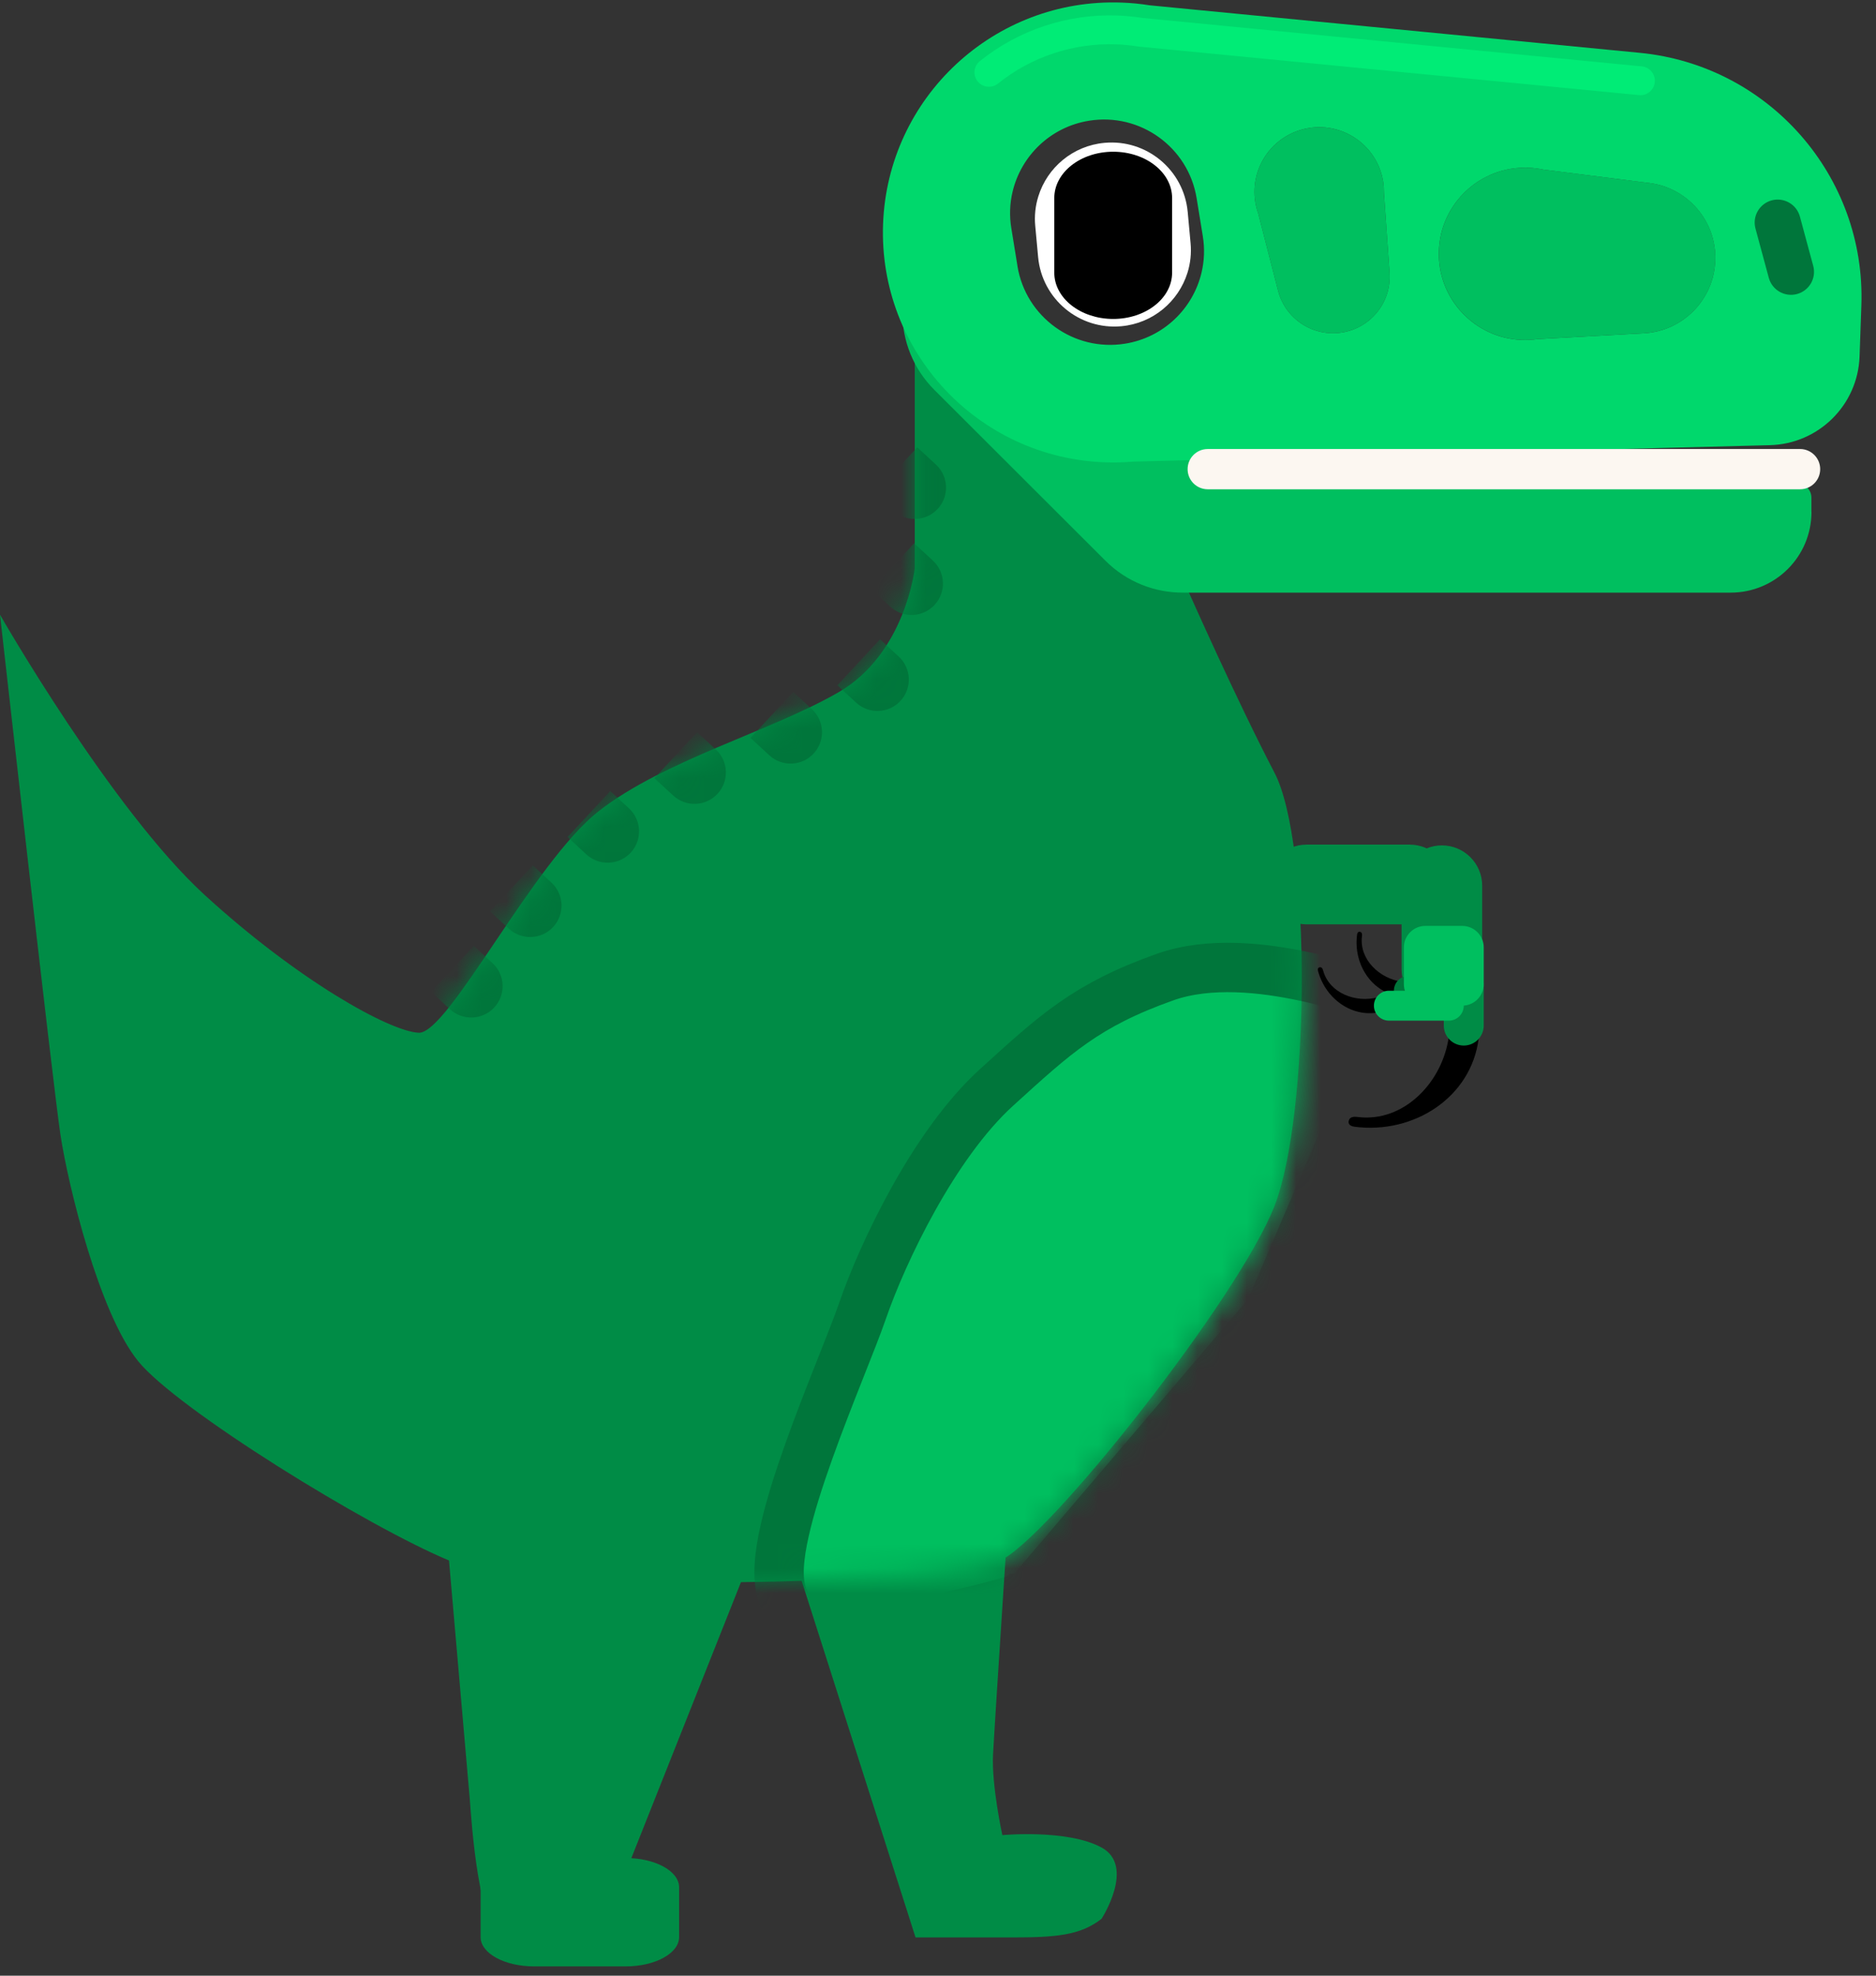 <svg width="76" height="80" viewBox="0 0 76 80" fill="none" xmlns="http://www.w3.org/2000/svg">
<rect x="0" y="0" width="76" height="80" fill="#333333" stroke="none"/>
<g clip-path="url(#clip0_48_196)">
<path d="M37.058 12.414L48.175 24.013C48.175 24.013 50.122 28.401 51.63 31.285C53.137 34.169 53.074 45.141 51.63 48.84C50.185 52.539 42.522 62.257 40.512 63.198C38.502 64.138 21.544 64.577 18.215 63.198C14.886 61.819 7.16 57.054 5.59 55.11C4.02 53.166 2.764 48.025 2.45 45.956C2.136 43.887 0 24.891 0 24.891C0 24.891 4.522 32.79 8.291 36.239C12.059 39.687 15.765 41.756 16.959 41.819C18.152 41.881 21.607 34.922 24.245 32.853C26.883 30.784 31.279 29.593 33.98 28.025C36.681 26.458 37.058 23.01 37.058 23.01V12.414Z" fill="#008C46"/>
<path d="M23.051 61.568C26.317 63.261 30.337 63.261 30.337 63.261L25.232 76.108C25.053 78.311 25.211 79.71 22.298 79.373L20.476 78.496C19.384 78.369 19.098 73.694 19.032 72.853L17.47 54.922C17.47 54.922 19.785 59.875 23.051 61.568Z" fill="#008C46"/>
<path d="M33.542 62.759C37.051 61.651 40.984 59.325 40.984 59.325C40.984 59.325 40.293 69.795 40.23 71.049C40.167 72.303 40.607 74.309 40.607 74.309C40.607 74.309 43.245 74.058 44.627 74.811C46.008 75.563 44.627 77.695 44.627 77.695C43.765 78.376 42.742 78.451 40.984 78.451L37.09 78.451L32.441 63.901L33.542 62.759Z" fill="#008C46"/>
<path d="M73.386 20.731C73.386 22.535 71.921 23.997 70.114 23.997H47.964C47.956 23.997 47.948 23.997 47.94 23.997C46.796 24.004 45.652 23.573 44.779 22.701L37.855 15.79C36.123 14.06 36.123 11.258 37.855 9.53L44.779 17.179C45.147 17.397 54.95 19.57 55.379 19.57H72.799C73.122 19.57 73.383 19.831 73.383 20.153V20.729L73.386 20.731Z" fill="#00BF5F"/>
<path d="M42.065 7.95C41.947 8.327 41.9 8.733 41.94 9.151L42.056 10.41C42.214 12.112 43.722 13.366 45.428 13.21C46.715 13.092 47.745 12.204 48.107 11.043C48.225 10.667 48.271 10.26 48.232 9.843L48.116 8.583C47.959 6.88 46.45 5.627 44.744 5.784C43.457 5.902 42.426 6.789 42.065 7.949L42.065 7.95Z" fill="white"/>
<path d="M42.711 11.042C42.711 12.077 43.779 12.915 45.098 12.915C46.416 12.915 47.484 12.077 47.484 11.042L47.484 8.018C47.484 6.983 46.416 6.144 45.098 6.144C43.779 6.144 42.711 6.983 42.711 8.018L42.711 11.042Z" fill="black"/>
<path d="M61.911 6.789C59.98 6.72 58.36 8.228 58.293 10.153C58.224 12.079 59.734 13.697 61.663 13.765C61.876 13.773 62.086 13.76 62.289 13.731L66.595 13.495C68.179 13.408 69.434 12.13 69.49 10.547C69.547 8.969 68.387 7.607 66.818 7.409L62.532 6.867C62.333 6.825 62.124 6.797 61.911 6.789Z" fill="#00BF5F"/>
<path d="M53.025 5.184C51.594 5.416 50.623 6.759 50.855 8.187C50.88 8.343 50.92 8.496 50.972 8.641L51.776 11.768C52.072 12.918 53.198 13.654 54.372 13.463C55.544 13.274 56.377 12.223 56.294 11.042L56.066 7.816C56.067 7.663 56.058 7.506 56.033 7.349C55.801 5.921 54.453 4.952 53.025 5.184Z" fill="#00BF5F"/>
<path d="M46.578 0.215L66.432 2.139C71.661 2.647 75.593 7.129 75.407 12.37L75.334 14.437C75.263 16.403 73.674 17.974 71.703 18.026L45.92 18.691C45.542 18.723 45.157 18.733 44.767 18.72C39.617 18.538 35.59 14.223 35.774 9.081C35.958 3.94 40.282 -0.079 45.432 0.104C45.821 0.117 46.204 0.156 46.578 0.215ZM41.219 10.776C41.557 12.845 43.509 14.251 45.582 13.916C47.147 13.663 48.333 12.489 48.676 11.039C48.788 10.569 48.811 10.067 48.727 9.559L48.478 8.028C48.141 5.958 46.188 4.552 44.115 4.889C42.55 5.142 41.365 6.315 41.021 7.764C40.909 8.236 40.887 8.737 40.971 9.244L41.22 10.774L41.219 10.776ZM50.972 8.641L51.776 11.768C52.072 12.918 53.198 13.654 54.372 13.463C55.544 13.274 56.377 12.223 56.294 11.042L56.066 7.816C56.067 7.663 56.058 7.506 56.033 7.349C55.801 5.921 54.453 4.952 53.025 5.184C51.594 5.416 50.623 6.759 50.855 8.187C50.88 8.343 50.92 8.496 50.972 8.641ZM61.662 13.767C61.875 13.774 62.084 13.761 62.287 13.732L66.593 13.496C68.178 13.409 69.433 12.131 69.489 10.548C69.546 8.97 68.385 7.608 66.817 7.41L62.531 6.868C62.331 6.826 62.123 6.798 61.91 6.79C59.979 6.721 58.358 8.229 58.291 10.155C58.222 12.08 59.733 13.698 61.662 13.767Z" fill="#00D86C"/>
<path d="M39.999 3.51C39.85 3.493 39.708 3.421 39.607 3.295C39.405 3.044 39.444 2.675 39.697 2.474C41.268 1.212 43.244 0.557 45.263 0.628C45.599 0.64 45.94 0.673 46.277 0.726L66.512 2.688C66.512 2.688 66.517 2.688 66.52 2.688C66.837 2.724 67.069 3.007 67.038 3.326C67.007 3.648 66.722 3.882 66.399 3.851L46.147 1.887C46.134 1.886 46.123 1.884 46.111 1.883C45.814 1.836 45.515 1.806 45.222 1.796C43.485 1.734 41.784 2.297 40.432 3.383C40.306 3.484 40.15 3.525 40.001 3.509L39.999 3.51Z" fill="#00EC76"/>
<path d="M73.457 10.766L73.187 9.768L72.917 8.769C72.783 8.274 72.271 7.98 71.774 8.113C71.277 8.249 70.983 8.758 71.117 9.254L71.387 10.252L71.657 11.25C71.791 11.746 72.304 12.04 72.8 11.906C73.297 11.771 73.591 11.261 73.457 10.766Z" fill="#00763B"/>
<path d="M51.316 35.815C51.316 34.923 52.039 34.201 52.93 34.201H57.113C58.005 34.201 58.727 34.923 58.727 35.815V35.815C58.727 36.707 58.005 37.429 57.113 37.429H52.93C52.039 37.429 51.316 36.707 51.316 35.815V35.815Z" fill="#008C46"/>
<path d="M58.413 34.232C59.315 34.232 60.046 34.964 60.046 35.865L60.046 39.245C60.046 40.147 59.315 40.878 58.413 40.878V40.878C57.511 40.878 56.78 40.147 56.78 39.245L56.78 35.865C56.78 34.964 57.511 34.232 58.413 34.232V34.232Z" fill="#008C46"/>
<mask id="mask0_48_196" style="mask-type:alpha" maskUnits="userSpaceOnUse" x="0" y="12" width="53" height="53">
<path d="M37.058 12.414L48.175 24.013C48.175 24.013 50.122 28.401 51.63 31.285C53.137 34.169 53.074 45.141 51.63 48.84C50.185 52.539 42.522 62.257 40.512 63.198C38.502 64.138 21.544 64.577 18.215 63.198C14.886 61.819 7.16 57.054 5.59 55.11C4.02 53.166 2.764 48.025 2.45 45.956C2.136 43.887 0 24.891 0 24.891C0 24.891 4.522 32.79 8.291 36.239C12.059 39.687 15.703 41.756 16.959 41.819C18.215 41.881 21.607 34.922 24.245 32.853C26.883 30.784 31.279 29.593 33.98 28.025C36.681 26.458 37.058 23.01 37.058 23.01V12.414Z" fill="#008C46"/>
</mask>
<g mask="url(#mask0_48_196)">
<path d="M33.921 27.748L34.683 28.451C35.2 28.927 36.004 28.895 36.48 28.38C36.957 27.865 36.925 27.061 36.409 26.586L35.651 25.887L33.92 27.749L33.921 27.748Z" fill="#00763B"/>
<path d="M30.404 29.88L31.166 30.583C31.682 31.059 32.487 31.027 32.963 30.512C33.44 29.997 33.408 29.193 32.892 28.718L32.134 28.019L30.403 29.881L30.404 29.88Z" fill="#00763B"/>
<path d="M35.428 19.974L36.191 20.677C36.707 21.153 37.512 21.121 37.988 20.606C38.465 20.091 38.433 19.288 37.917 18.812L37.159 18.113L35.428 19.975L35.428 19.974Z" fill="#00763B"/>
<path d="M35.303 23.861L36.065 24.564C36.581 25.04 37.386 25.008 37.862 24.493C38.339 23.977 38.307 23.174 37.791 22.699L37.033 22L35.302 23.861L35.303 23.861Z" fill="#00763B"/>
<path d="M26.509 31.509L27.272 32.213C27.788 32.689 28.593 32.657 29.069 32.142C29.546 31.626 29.514 30.823 28.998 30.348L28.24 29.649L26.509 31.51L26.509 31.509Z" fill="#00763B"/>
<path d="M22.992 33.892L23.754 34.596C24.271 35.072 25.076 35.039 25.552 34.525C26.029 34.009 25.996 33.206 25.48 32.731L24.722 32.032L22.991 33.893L22.992 33.892Z" fill="#00763B"/>
<path d="M19.851 36.902L20.614 37.605C21.13 38.081 21.935 38.049 22.411 37.534C22.888 37.019 22.855 36.215 22.34 35.74L21.582 35.041L19.85 36.903L19.851 36.902Z" fill="#00763B"/>
<path d="M17.465 40.162L18.227 40.865C18.743 41.341 19.548 41.309 20.024 40.794C20.501 40.279 20.469 39.475 19.953 39L19.195 38.301L17.464 40.163L17.465 40.162Z" fill="#00763B"/>
<path d="M47.214 39.559C48.999 38.928 51.196 39.189 52.811 39.532C53.644 39.709 54.377 39.92 54.9 40.087C55.162 40.171 55.373 40.245 55.521 40.297C55.595 40.324 55.653 40.345 55.694 40.36C55.714 40.367 55.73 40.373 55.741 40.377C55.746 40.38 55.751 40.382 55.754 40.383C55.756 40.384 55.757 40.384 55.758 40.384L55.76 40.385C55.76 40.388 55.742 40.432 55.398 41.317L55.761 40.385L56.725 40.76L56.318 41.711L51.481 52.997L51.421 53.136L51.323 53.252L41.812 64.411L41.622 64.635L41.339 64.72H41.337C41.336 64.721 41.335 64.722 41.333 64.722C41.328 64.724 41.322 64.726 41.314 64.728C41.298 64.733 41.275 64.739 41.246 64.748C41.186 64.765 41.101 64.79 40.992 64.821C40.774 64.882 40.463 64.969 40.088 65.066C39.342 65.26 38.331 65.501 37.291 65.687C36.265 65.871 35.155 66.012 34.228 65.979C33.768 65.963 33.288 65.901 32.867 65.742C32.443 65.582 31.959 65.272 31.731 64.693C31.567 64.275 31.546 63.807 31.57 63.392C31.595 62.958 31.675 62.48 31.786 61.989C32.006 61.005 32.372 59.869 32.773 58.748C33.175 57.621 33.624 56.48 34.017 55.486C34.416 54.478 34.748 53.644 34.938 53.092C35.357 51.874 36.086 50.19 37.012 48.533C37.932 46.887 39.087 45.197 40.379 44.025C42.743 41.881 43.999 40.696 47.214 39.559Z" fill="#00BF5F" stroke="#00763B" stroke-width="2"/>
</g>
<path d="M57.026 40.057C57.026 39.94 56.939 39.772 56.821 39.757C55.885 39.636 55.059 38.846 55.175 37.912C55.178 37.886 55.196 37.772 55.12 37.739C55.064 37.715 54.994 37.723 54.977 37.852C54.822 39.043 55.567 40.204 56.76 40.358C56.889 40.375 57.007 40.217 57.023 40.088C57.025 40.077 57.026 40.068 57.026 40.057L57.026 40.057Z" fill="black"/>
<path d="M57.076 40.723C56.741 40.723 56.469 40.452 56.469 40.117C56.469 39.783 56.741 39.512 57.076 39.512L59.502 39.512C59.837 39.512 60.109 39.783 60.109 40.117C60.109 40.452 59.837 40.723 59.502 40.723L57.076 40.723Z" fill="#00763B"/>
<path d="M59.299 41.535C59.066 41.535 58.728 41.708 58.698 41.945C58.456 43.812 56.873 45.464 55.002 45.23C54.951 45.224 54.721 45.188 54.655 45.34C54.607 45.452 54.623 45.592 54.88 45.625C57.266 45.933 59.593 44.448 59.901 42.066C59.934 41.809 59.618 41.572 59.36 41.539C59.339 41.537 59.319 41.535 59.299 41.535L59.299 41.535Z" fill="black"/>
<path d="M56.136 40.579C56.092 40.471 55.947 40.349 55.831 40.38C54.921 40.626 53.854 40.212 53.604 39.304C53.598 39.28 53.57 39.167 53.488 39.166C53.427 39.165 53.364 39.199 53.398 39.324C53.712 40.483 54.845 41.272 56.006 40.958C56.131 40.925 56.18 40.733 56.146 40.608C56.143 40.598 56.14 40.588 56.136 40.579Z" fill="black"/>
<path d="M60.108 41.529C60.108 41.975 59.746 42.337 59.3 42.337C58.853 42.337 58.491 41.975 58.491 41.529L58.491 39.915C58.491 39.469 58.853 39.107 59.3 39.107C59.746 39.107 60.108 39.469 60.108 39.915L60.108 41.529Z" fill="#008C46"/>
<path d="M59.236 40.722L57.745 40.722C57.264 40.722 56.873 40.332 56.873 39.851L56.873 38.363C56.873 37.882 57.264 37.492 57.745 37.492L59.236 37.492C59.718 37.492 60.109 37.882 60.109 38.363L60.109 39.851C60.109 40.332 59.718 40.722 59.236 40.722Z" fill="#00BF5F"/>
<path d="M56.267 41.328C55.932 41.328 55.66 41.056 55.66 40.722C55.66 40.388 55.932 40.117 56.267 40.117L58.693 40.117C59.028 40.117 59.3 40.388 59.3 40.722C59.3 41.056 59.028 41.328 58.693 41.328L56.267 41.328Z" fill="#00BF5F"/>
<path d="M25.343 79.624L21.639 79.624C20.442 79.624 19.471 79.094 19.471 78.441L19.471 76.418C19.471 75.765 20.442 75.235 21.639 75.235L25.343 75.235C26.541 75.235 27.511 75.765 27.511 76.418L27.511 78.441C27.511 79.094 26.541 79.624 25.343 79.624Z" fill="#008C46"/>
<path d="M48.112 18.997C48.112 18.547 48.477 18.182 48.927 18.182H72.924C73.374 18.182 73.739 18.547 73.739 18.997V18.997C73.739 19.447 73.374 19.812 72.924 19.812H48.927C48.477 19.812 48.112 19.447 48.112 18.997V18.997Z" fill="#FCF7F1"/>
</g>
<defs>
<clipPath id="clip0_48_196">
<rect width="76" height="80" fill="white"/>
</clipPath>
</defs>
</svg>
